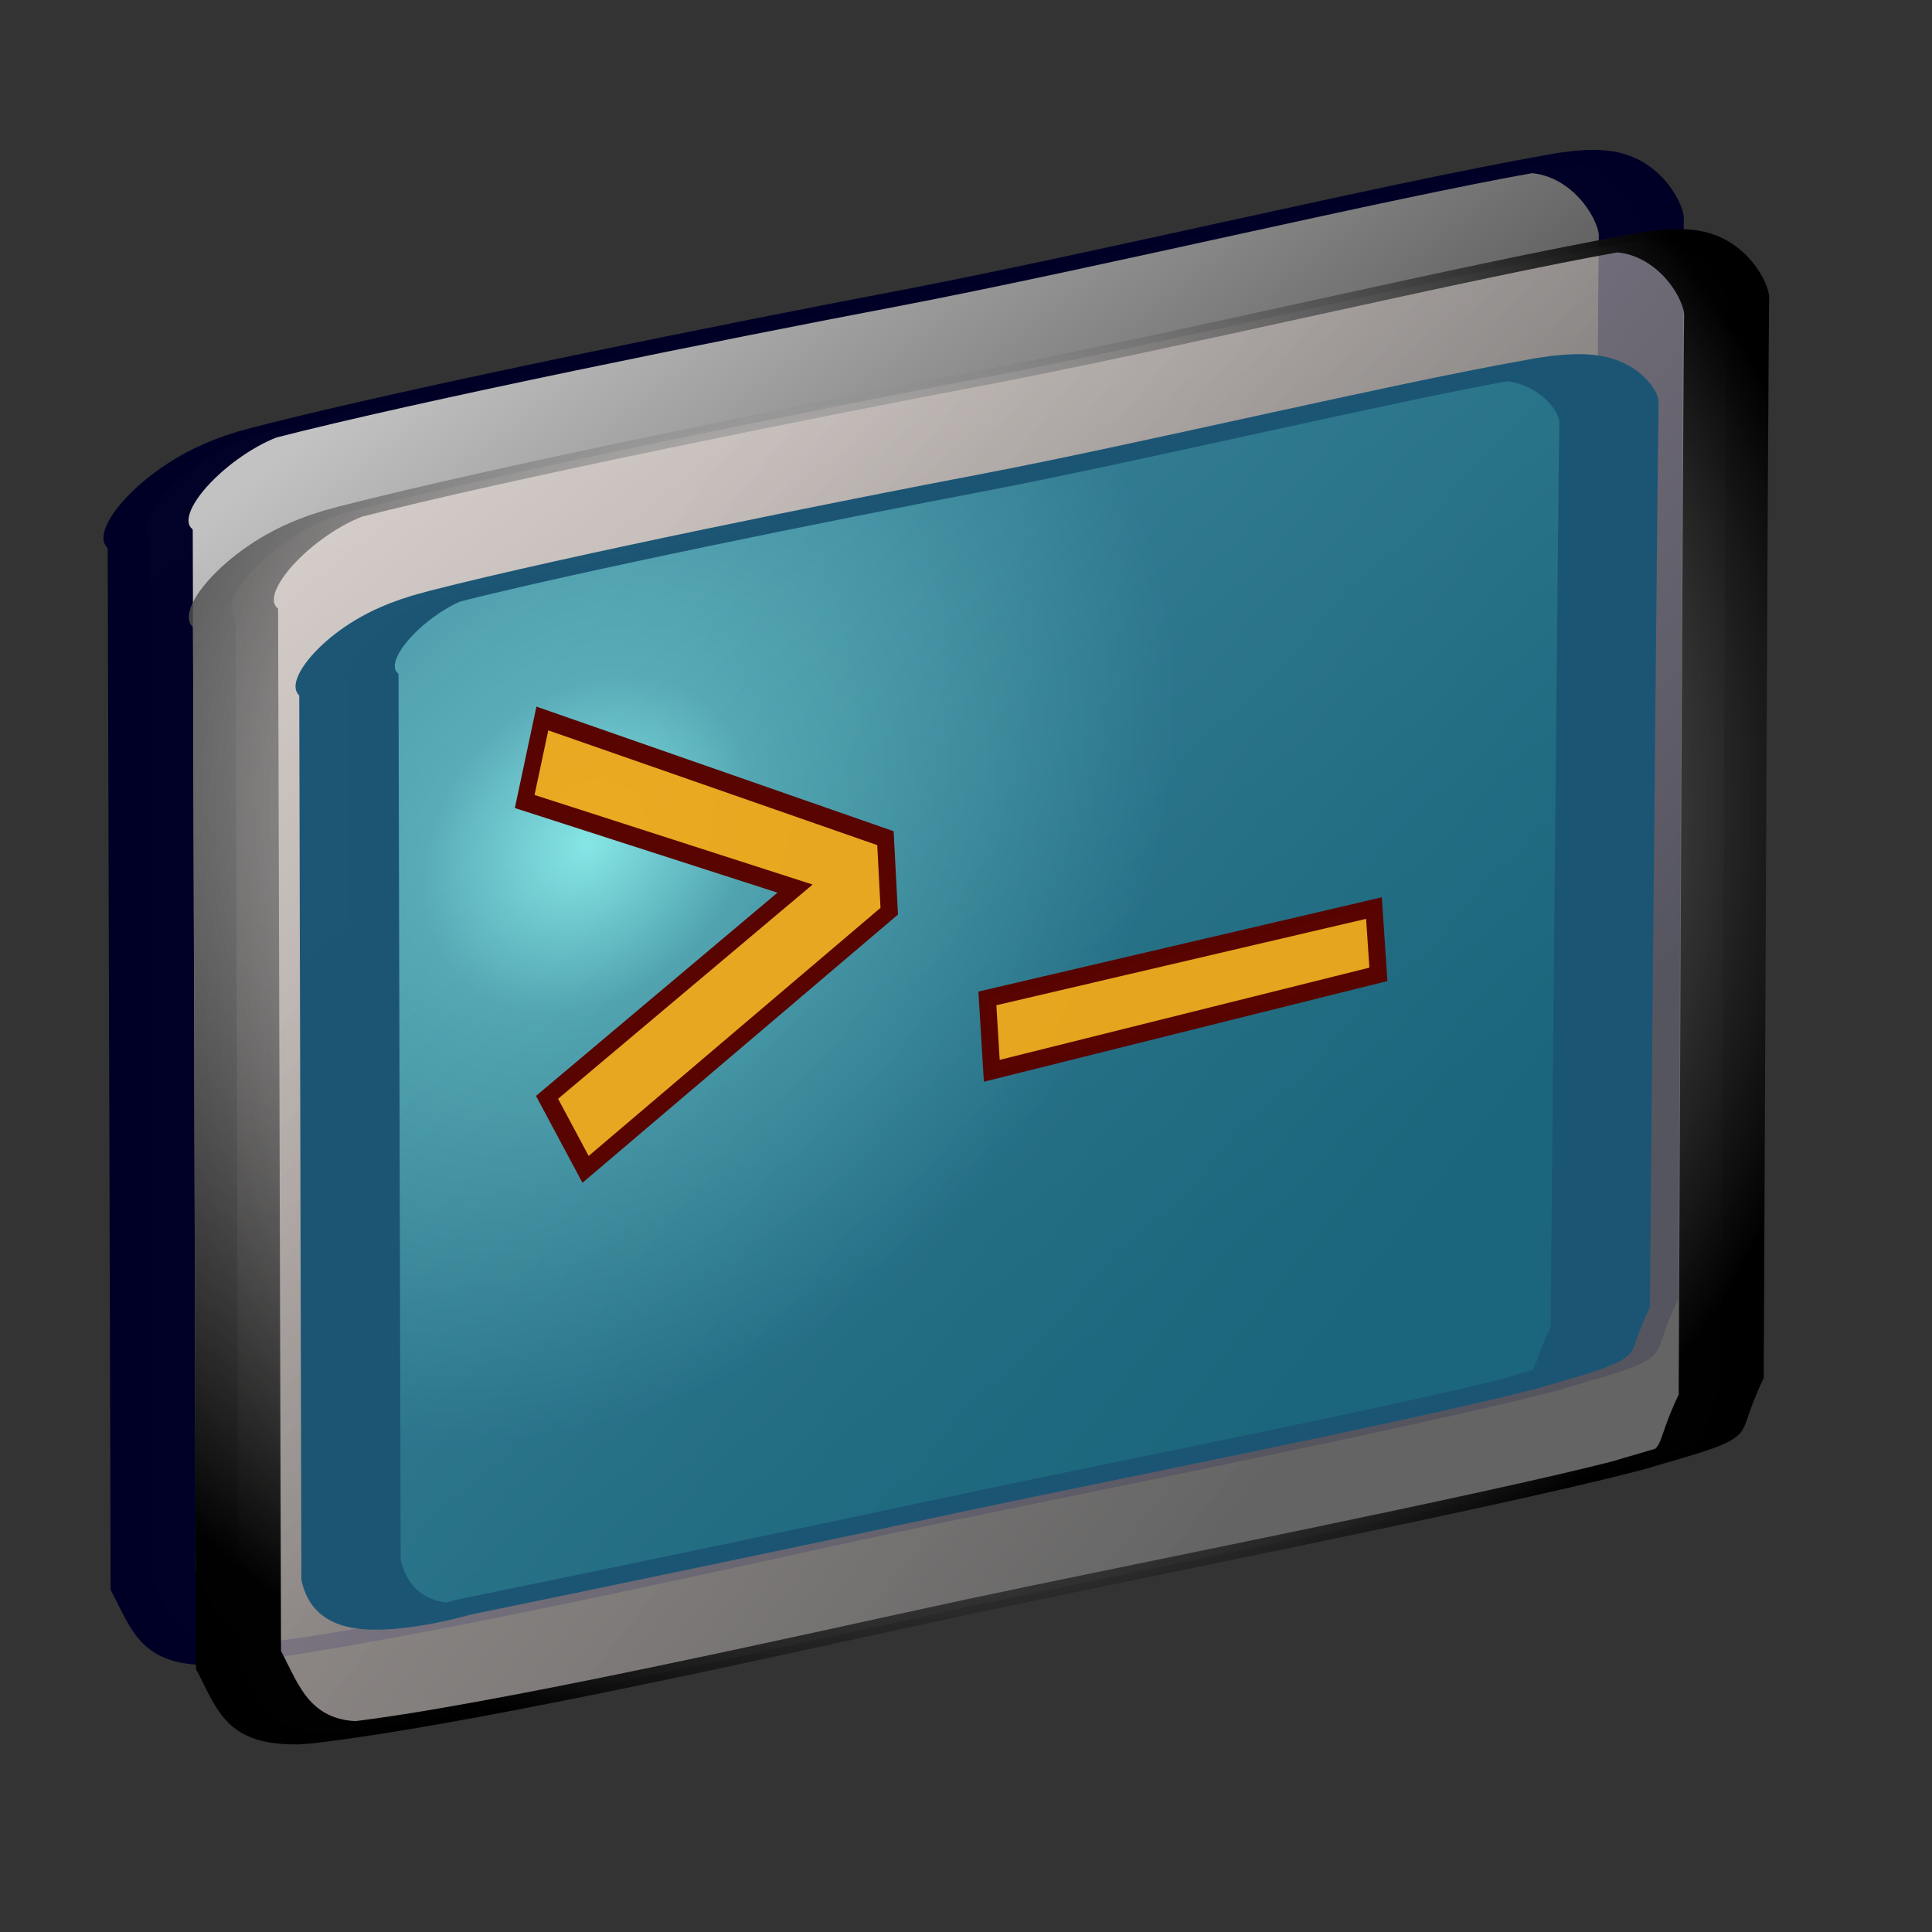 <?xml version="1.0" standalone="no"?>
<!DOCTYPE svg PUBLIC "-//W3C//DTD SVG 20010904//EN" "http://www.w3.org/TR/2001/REC-SVG-20010904/DTD/svg10.dtd">
<!-- Created with Sodipodi ("http://www.sodipodi.com/") -->
<svg xmlns="http://www.w3.org/2000/svg" xmlns:sodipodi="http://sodipodi.sourceforge.net/DTD/sodipodi-0.dtd" xmlns:xlink="http://www.w3.org/1999/xlink" xml:space="preserve" width="128pt" height="128pt" viewBox="0 0 507.946 507.946" id="svg49" sodipodi:version="0.27" sodipodi:docname="/mnt/windows/themes/Work/Blue-Sphere/terminal.svg" sodipodi:docbase="/mnt/windows/themes/Work/Blue-Sphere/">
  <rect x="0" y="0" width="507.946" height="507.946" fill="#333333" stroke="none"/>
  <defs id="defs62">
    <linearGradient id="linearGradient262">
      <stop offset="0" style="stop-color:#fbddb2;stop-opacity:0.992;" id="stop264"/>
      <stop offset="1" style="stop-color:#efa81a;stop-opacity:0.953;" id="stop263"/>
    </linearGradient>
    <linearGradient id="linearGradient463">
      <stop offset="0" style="stop-color:#e7dad5;stop-opacity:0.843;" id="stop464"/>
      <stop offset="1" style="stop-color:#797979;stop-opacity:1;" id="stop465"/>
    </linearGradient>
    <linearGradient id="linearGradient460">
      <stop offset="0" style="stop-color:#ffffff;stop-opacity:0.467;" id="stop461"/>
      <stop offset="1" style="stop-color:#000000;stop-opacity:1;" id="stop462"/>
    </linearGradient>
    <radialGradient id="radialGradient456" cx="218.94" cy="219.772" r="150.706" fx="218.94" fy="219.772" gradientUnits="userSpaceOnUse" style="stroke:#000000;stroke-opacity:0.986;stroke-width:0.982;">
      <stop offset="0" style="stop-color:#73ffff;stop-opacity:1;" id="stop457"/>
      <stop offset="1" style="stop-color:#1c5574;stop-opacity:1;" id="stop458"/>
    </radialGradient>
    <linearGradient id="linearGradient178">
      <stop offset="0" style="stop-color:#ffffff;stop-opacity:1;" id="stop180"/>
      <stop offset="1" style="stop-color:#000000;stop-opacity:1;" id="stop179"/>
    </linearGradient>
    <linearGradient id="linearGradient174">
      <stop offset="0" style="stop-color:#ffffff;stop-opacity:1;" id="stop176"/>
      <stop offset="1" style="stop-color:#797979;stop-opacity:1;" id="stop175"/>
    </linearGradient>
    <radialGradient id="aigrd1" cx="218.94" cy="219.772" r="150.706" fx="218.94" fy="219.772" gradientUnits="userSpaceOnUse" style="stroke:#000000;stroke-opacity:0.986;stroke-width:0.982;">
      <stop offset="0" style="stop-color:#73ffff;stroke:#000000;stroke-opacity:0.986;stroke-width:0.982;" id="stop53"/>
      <stop offset="0.281" style="stop-color:#2EA6B9;stroke:#000000;stroke-opacity:0.986;stroke-width:0.982;" id="stop54"/>
      <stop offset="1" style="stop-color:#006b8b;stroke:#000000;stroke-opacity:0.986;stroke-width:0.982;" id="stop55"/>
    </radialGradient>
    <linearGradient xlink:href="#linearGradient463" id="linearGradient88" x1="0.028" y1="-0.069" x2="0.369" y2="0.263" gradientUnits="objectBoundingBox" gradientTransform="matrix(0.29,0.305,-1.684,1.679,0.63,0.253)" spreadMethod="pad"/>
    <radialGradient xlink:href="#aigrd1" id="radialGradient89" cx="-1.82926e-18" cy="1.31163e-18" fx="-1.82926e-18" fy="1.31163e-18" r="0.289" gradientUnits="objectBoundingBox" gradientTransform="matrix(0.29,0.305,-1.684,1.679,0.63,0.253)" spreadMethod="pad"/>
    <linearGradient xlink:href="#linearGradient262" id="linearGradient177"/>
    <linearGradient x1="0.023" y1="-0.166" x2="0.286" y2="0.299" xlink:href="#linearGradient178" id="linearGradient454" gradientUnits="objectBoundingBox" gradientTransform="matrix(0.29,0.305,-1.684,1.679,0.63,0.253)" spreadMethod="pad"/>
    <radialGradient xlink:href="#linearGradient460" id="radialGradient455" cx="2.61424e-15" cy="1.7429e-15" fx="2.61424e-15" fy="1.7429e-15" r="0.399" gradientUnits="objectBoundingBox" gradientTransform="matrix(-0.043,0.663,-1.612,1.613,0.619,0.342)" spreadMethod="pad"/>
    <linearGradient xlink:href="#linearGradient262" id="linearGradient261" x1="0" y1="0" x2="1" y2="0" gradientUnits="objectBoundingBox" gradientTransform="matrix(1,0,0,1,2.17824e-07,-9.20448e-09)" spreadMethod="pad"/>
  </defs>
  <defs id="defs22">
    <linearGradient id="linearGradient124">
      <stop offset="0" style="stop-color:#6ace34;stop-opacity:0.992;" id="stop125"/>
      <stop offset="1" style="stop-color:#3d7a35;stop-opacity:0.953;" id="stop126"/>
    </linearGradient>
    <linearGradient id="linearGradient120">
      <stop offset="0" style="stop-color:#f52755;stop-opacity:0.992;" id="stop121"/>
      <stop offset="1" style="stop-color:#a81837;stop-opacity:0.953;" id="stop122"/>
    </linearGradient>
    <linearGradient id="linearGradient96" x1="0" y1="0" x2="1" y2="0" xlink:href="#linearGradient262"/>
    <linearGradient id="linearGradient1857">
      <stop offset="0" style="stop-color:#fbddc7;stop-opacity:0.992;" id="stop1858"/>
      <stop offset="1" style="stop-color:#efa81a;stop-opacity:0.953;" id="stop1859"/>
    </linearGradient>
    <linearGradient id="linearGradient168">
      <stop offset="0" style="stop-color:#cdffff;stop-opacity:1;" id="stop169"/>
      <stop offset="1" style="stop-color:#0c5d7d;stop-opacity:0.906;" id="stop170"/>
    </linearGradient>
    <linearGradient id="linearGradient90">
      <stop offset="0" style="stop-color:#cdffff;stop-opacity:1;" id="stop91"/>
      <stop offset="1" style="stop-color:#006b97;stop-opacity:0.906;" id="stop92"/>
    </linearGradient>
    <linearGradient id="linearGradient67">
      <stop offset="0" style="stop-color:#d7ffff;stop-opacity:0.898;" id="stop70"/>
      <stop offset="1" style="stop-color:#2ea6b9;stop-opacity:0.953;" id="stop69"/>
    </linearGradient>
    <linearGradient id="linearGradient57" x1="0" y1="0" x2="1" y2="0" xlink:href="#linearGradient174"/>
    <defs id="defs4">
      <radialGradient id="1" cx="869.603" cy="1973.58" r="2106.65" fx="869.603" fy="1973.58" gradientUnits="userSpaceOnUse" xlink:href="#linearGradient67"/>
    </defs>
    <defs id="defs11">
      <linearGradient id="2" x1="255.848" y1="119.147" x2="375.686" y2="34.101" gradientUnits="userSpaceOnUse" xlink:href="#linearGradient178"/>
    </defs>
    <defs id="defs16">
      <linearGradient id="3" x1="275.053" y1="109.384" x2="356.481" y2="30.864" gradientUnits="userSpaceOnUse" xlink:href="#linearGradient57"/>
    </defs>
    <radialGradient cx="3.03981e-14" cy="1.05578e-10" r="0.773" fx="3.03981e-14" fy="1.05578e-10" xlink:href="#linearGradient168" id="radialGradient88" gradientUnits="objectBoundingBox" gradientTransform="matrix(0.946,0,0,1.057,0.264,0.25)" spreadMethod="pad"/>
    <linearGradient x1="2.696" y1="1.147" x2="3.851" y2="0.623" xlink:href="#linearGradient67" id="linearGradient89" gradientUnits="objectBoundingBox" gradientTransform="translate(-2.658,-0.201)" spreadMethod="pad"/>
    <linearGradient xlink:href="#linearGradient96" id="linearGradient1856" x1="-0.017" y1="-0.547" x2="0.015" y2="0.138" gradientUnits="objectBoundingBox" gradientTransform="matrix(1.28,-1.281,0.38,0.401,0.419,0.456)" spreadMethod="pad"/>
    <radialGradient xlink:href="#linearGradient1857" id="radialGradient1860" cx="-5.51513e-06" cy="-1.48419e-06" fx="-5.51513e-06" fy="-1.48419e-06" r="0.694" gradientUnits="objectBoundingBox" gradientTransform="matrix(1.648,-1.649,0.295,0.311,0.003,0.809)" spreadMethod="pad"/>
    <radialGradient xlink:href="#linearGradient96" id="radialGradient95" cx="6.46047e-09" cy="5.68149e-08" fx="6.46047e-09" fy="5.68149e-08" r="0.242" gradientUnits="objectBoundingBox" gradientTransform="matrix(0.819,0,0,1.221,0.418,0.463)" spreadMethod="pad"/>
    <linearGradient x1="-0.017" y1="-0.547" x2="0.015" y2="0.138" xlink:href="#linearGradient120" id="linearGradient123" gradientUnits="objectBoundingBox" gradientTransform="matrix(1.28,-1.281,0.38,0.401,0.419,0.456)" spreadMethod="pad"/>
    <linearGradient x1="-0.017" y1="-0.547" x2="0.015" y2="0.138" xlink:href="#linearGradient124" id="linearGradient127" gradientUnits="objectBoundingBox" gradientTransform="matrix(1.28,-1.281,0.38,0.401,0.419,0.456)" spreadMethod="pad"/>
  </defs>
  <sodipodi:namedview id="base">
    <sodipodi:guide orientation="horizontal" position="36.946" id="sodipodi:guide74"/>
    <sodipodi:guide orientation="vertical" position="105.994" id="sodipodi:guide449"/>
    <sodipodi:guide orientation="vertical" position="114.069" id="sodipodi:guide450"/>
    <sodipodi:guide orientation="vertical" position="15.546" id="sodipodi:guide451"/>
    <sodipodi:guide orientation="vertical" position="23.218" id="sodipodi:guide452"/>
  </sodipodi:namedview>
  <path style="font-size:12;fill:url(#linearGradient454);fill-opacity:0.7;stroke:#000027;stroke-width:1.525;stroke-linecap:round;stroke-linejoin:round;stroke-opacity:0.992;" d="M 295.174 235.849 C 296.39 234.639 300.683 229.606 299.748 228.823 C 298.093 226.544 293.673 223.485 291.446 220.874 C 289.472 218.522 285.597 214.452 283.126 213.07 C 282.018 212.411 277.157 215.521 275.88 217.325 L 202.733 289.217 C 200.157 292.231 197.516 295.062 197.466 296.663 C 198.404 299.595 203.227 303.365 205.147 305.1 C 207.319 307.096 211.534 311.764 213.936 313.119 C 215.801 313.69 214.555 314.031 219.336 310.173 C 219.336 310.173 291.54 239.389 295.174 235.849 z " id="path453" transform="matrix(10.273,-4.003,10.463,-0.262,-5068.49,1302.92)" sodipodi:nodetypes="cszsccszscc"/>
  <path style="font-size:12;fill:url(#linearGradient88);fill-opacity:0.7;stroke:url(#radialGradient455);stroke-width:1.525;stroke-linecap:round;stroke-linejoin:round;stroke-opacity:0.992;" d="M 295.174 235.849 C 296.39 234.639 300.683 229.606 299.748 228.823 C 298.093 226.544 293.673 223.485 291.446 220.874 C 289.472 218.522 285.597 214.452 283.126 213.07 C 282.018 212.411 277.157 215.521 275.88 217.325 L 202.733 289.217 C 200.157 292.231 197.516 295.062 197.466 296.663 C 198.404 299.595 203.227 303.365 205.147 305.1 C 207.319 307.096 211.534 311.764 213.936 313.119 C 215.801 313.69 214.555 314.031 219.336 310.173 C 219.336 310.173 291.54 239.389 295.174 235.849 z " id="path97" transform="matrix(10.273,-4.003,10.463,-0.262,-5046.05,1323.75)" sodipodi:nodetypes="cszsccszscc"/>
  <path style="font-size:12;fill:url(#radialGradient89);fill-opacity:0.7;stroke:#1c5574;stroke-width:2.113;stroke-linecap:round;stroke-linejoin:round;stroke-opacity:0.99;" d="M 296.022 235.14 C 297.238 233.93 300.683 229.606 299.748 228.823 C 298.093 226.544 293.673 223.485 291.446 220.874 C 289.472 218.522 285.559 214.412 283.088 213.03 C 281.98 212.371 277.157 215.521 275.88 217.325 L 200.926 290.982 C 196.815 295.321 196.141 297.397 197.394 297.643 C 199.289 299.581 203.227 303.365 205.147 305.1 C 207.319 307.096 211.534 311.764 213.936 313.119 C 215.801 313.69 214.555 314.031 219.336 310.173 C 219.336 310.173 292.388 238.68 296.022 235.14 z " id="path44" transform="matrix(8.653,-3.346,8.813,-0.246,-4210.75,1156.54)" sodipodi:nodetypes="cszsccszscc"/>
  <path d="M 233.633 136.992 L 225.721 141.206 L 224.981 139.32 L 231.437 135.927 L 225.189 132.356 L 225.82 130.54 L 233.725 135.283 L 233.633 136.992 z " id="path636" style="font-size:12;fill:#efa81a;fill-opacity:0.953;stroke:#580400;stroke-width:0.414;stroke-opacity:0.992;" transform="matrix(10.712,-2.673,1.164,11.089,-2428.34,-655.041)" sodipodi:nodetypes="cccccccc"/>
  <path d="M 130.192 145.308 L 130.264 143.707 L 139.195 143.84 L 139.138 145.308 L 130.192 145.308 z " id="path623" style="font-size:12;fill:#efa81a;fill-opacity:0.953;stroke:#580400;stroke-width:0.39;stroke-opacity:0.992;" transform="matrix(11.362,-2.835,1.234,11.762,-1397.8,-1058.49)" sodipodi:nodetypes="ccccc"/>
</svg>
